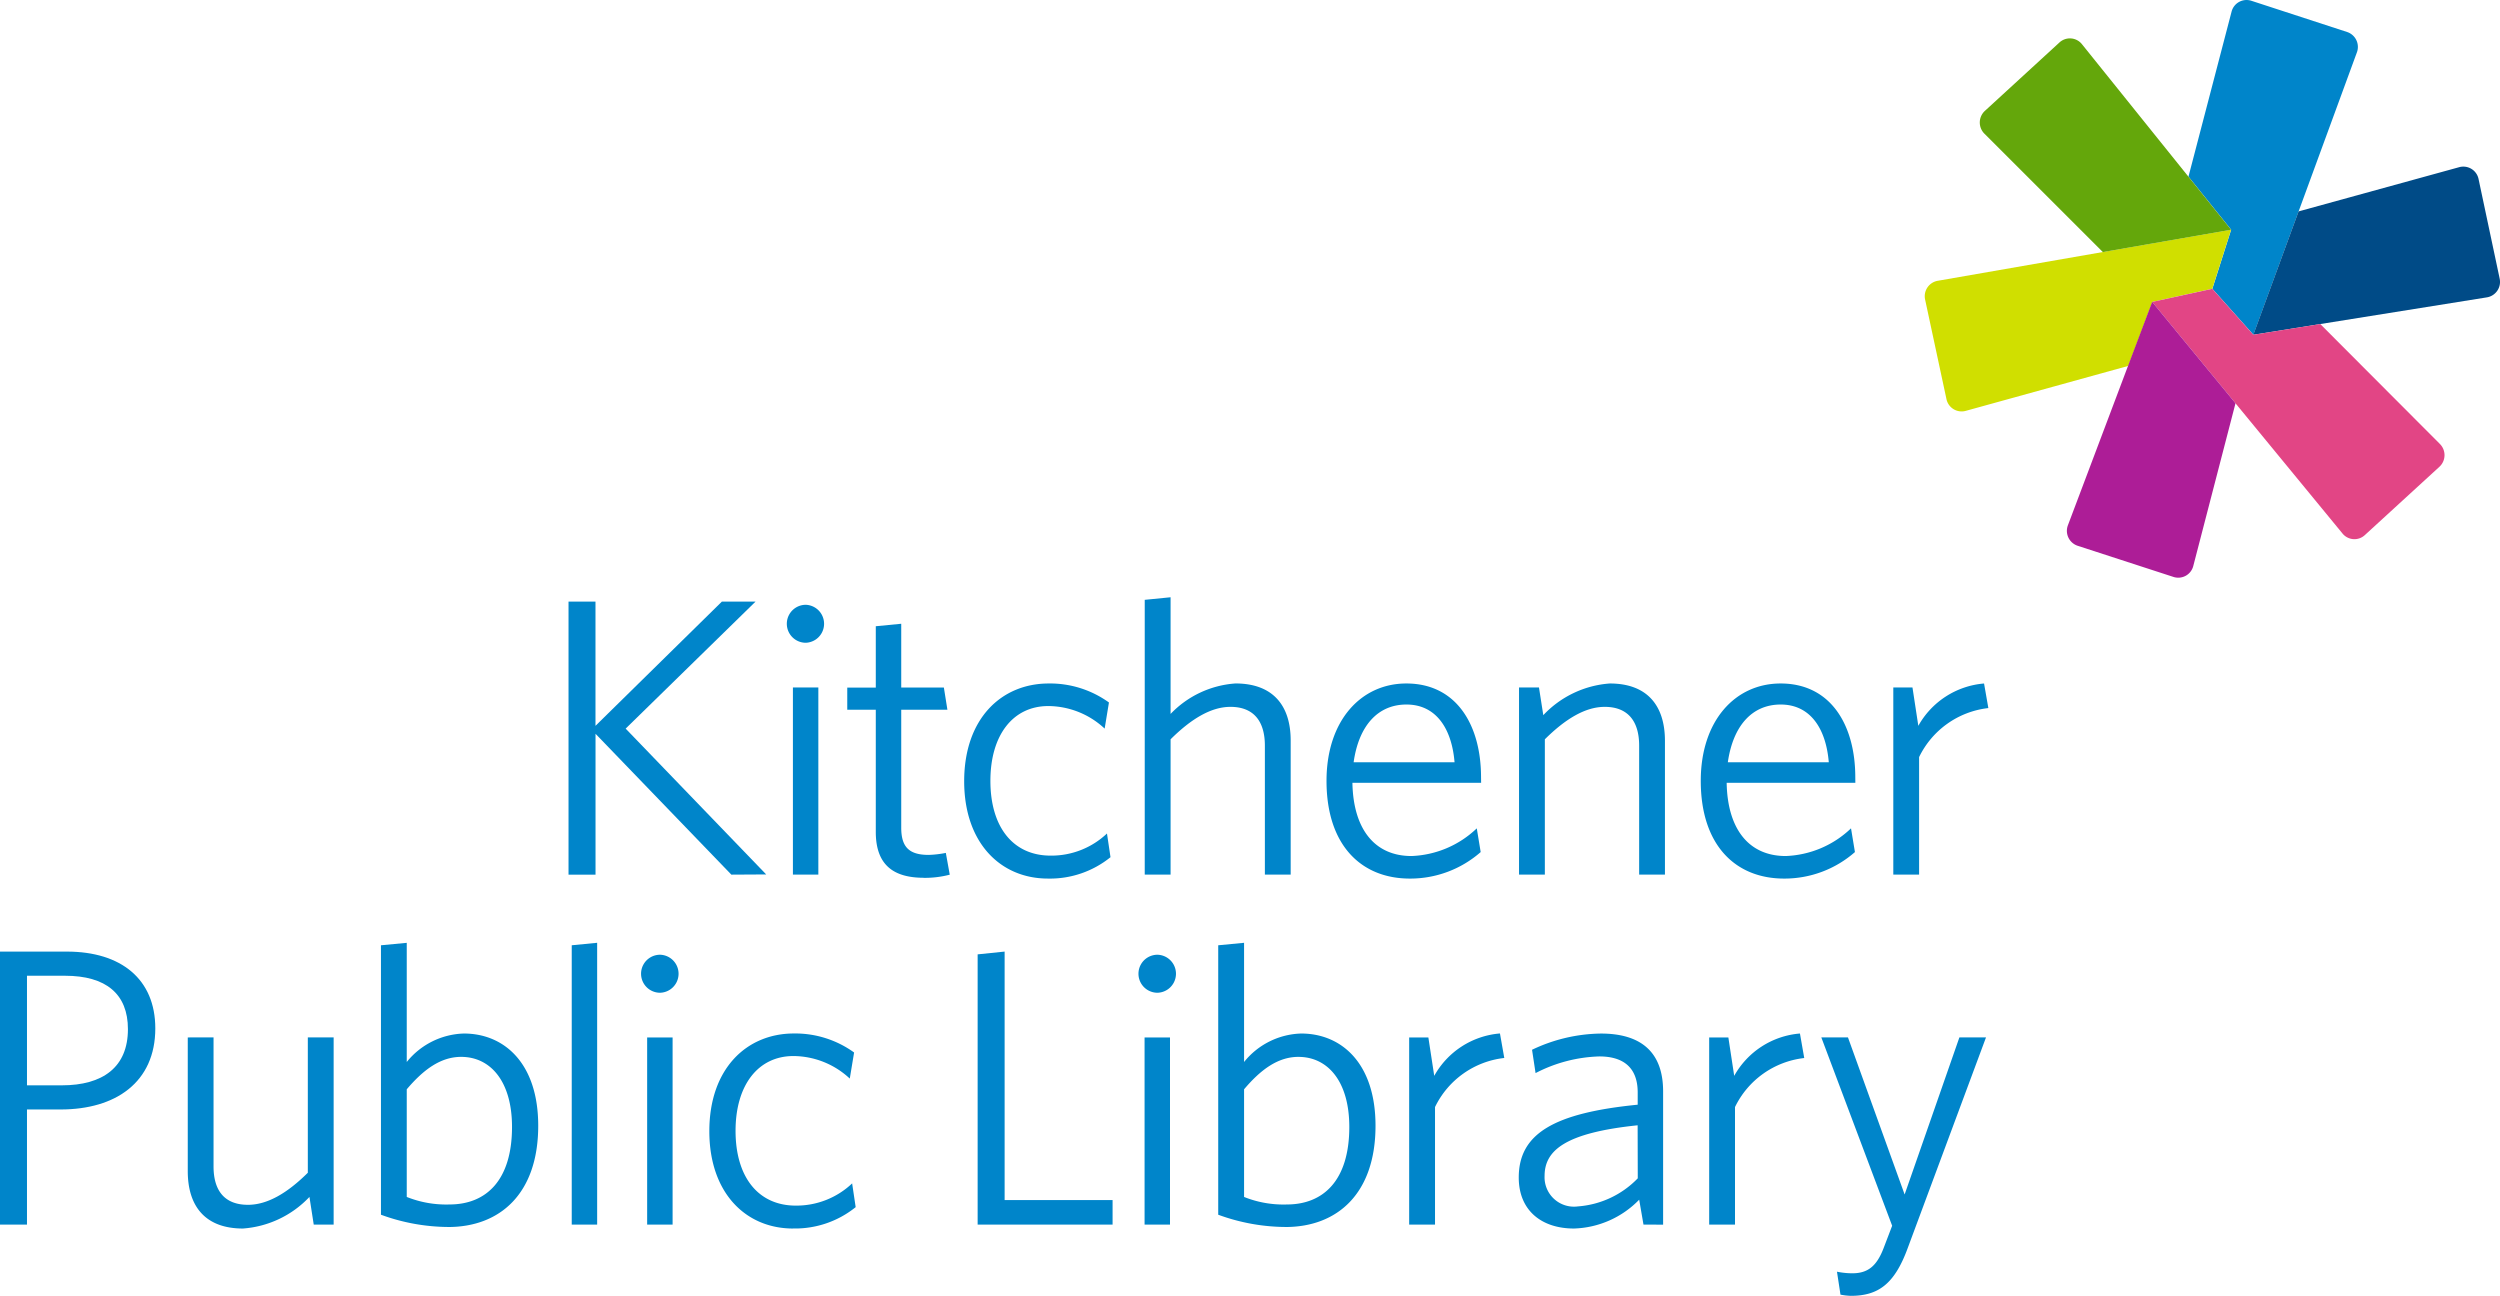 <svg xmlns="http://www.w3.org/2000/svg" xmlns:xlink="http://www.w3.org/1999/xlink" width="180" height="93.299" viewBox="0 0 180 93.299">
    <path d="M155.983,170.6l-9.78-10.142V170.6h-1.944V150.942H146.2v8.944l9.1-8.944h2.424l-9.352,9.144,10.119,10.5Z" transform="translate(-103.325 -107.626)" fill="#0085ca"/>
	<path d="M201.062,154.474a1.367,1.367,0,0,1,0-2.734,1.368,1.368,0,0,1,0,2.734m-.928,3.22h1.831v13.473h-1.831Z" transform="translate(-143.044 -108.195)" fill="#0085ca"/>
	<path d="M220.507,174.773c-2.084,0-3.466-.826-3.466-3.3v-8.8h-2.054v-1.594h2.054v-4.417l1.832-.178v4.594h3.07l.254,1.594h-3.324v8.49c0,1.366.535,1.964,1.973,1.964a7.383,7.383,0,0,0,1.238-.144l.282,1.568a7.077,7.077,0,0,1-1.859.228" transform="translate(-153.984 -111.573)" fill="#0085ca"/>
	<path d="M250.682,185.532c-3.407,0-6.028-2.564-6.028-7.009,0-4.531,2.7-7.037,6.085-7.037a7.244,7.244,0,0,1,4.338,1.368l-.309,1.88a5.991,5.991,0,0,0-4.057-1.623c-2.536,0-4.169,2.079-4.169,5.385,0,3.333,1.634,5.384,4.338,5.384a5.823,5.823,0,0,0,4.055-1.594l.254,1.707a6.926,6.926,0,0,1-4.506,1.539" transform="translate(-175.233 -122.275)" fill="#0085ca"/>
	<path d="M299.12,169.819v-9.287c0-1.736-.788-2.791-2.479-2.791-1.41,0-2.845.882-4.31,2.336v9.742h-1.861V150.035l1.861-.185v8.4a7.141,7.141,0,0,1,4.673-2.194c2.649,0,3.974,1.541,3.974,4.105v9.655Z" transform="translate(-208.049 -106.847)" fill="#0085ca"/>
	<path d="M347.739,178.635h-9.267c.057,3.306,1.578,5.273,4.254,5.273a7.177,7.177,0,0,0,4.7-1.993l.281,1.708a7.692,7.692,0,0,1-5.1,1.909c-3.493,0-6-2.392-6-7.036,0-4.332,2.479-7.011,5.746-7.011,3.633,0,5.38,3.021,5.38,6.752ZM342.359,173c-2.085,0-3.437,1.566-3.8,4.159h7.267c-.2-2.422-1.323-4.159-3.464-4.159" transform="translate(-241.098 -122.274)" fill="#0085ca"/>
	<path d="M394.09,185.246v-9.287c0-1.736-.79-2.791-2.48-2.791-1.408,0-2.845.882-4.31,2.336v9.742h-1.859V171.773h1.436l.311,1.993a7.294,7.294,0,0,1,4.789-2.281c2.647,0,3.97,1.541,3.97,4.132v9.629Z" transform="translate(-276.071 -122.274)" fill="#0085ca"/>
	<path d="M442.7,178.635h-9.265c.055,3.306,1.577,5.273,4.253,5.273a7.173,7.173,0,0,0,4.7-1.993l.282,1.708a7.691,7.691,0,0,1-5.1,1.909c-3.493,0-6-2.392-6-7.036,0-4.332,2.479-7.011,5.748-7.011,3.633,0,5.378,3.021,5.378,6.752ZM437.324,173c-2.086,0-3.436,1.566-3.805,4.159h7.269c-.2-2.422-1.324-4.159-3.464-4.159" transform="translate(-309.115 -122.274)" fill="#0085ca"/>
	<path d="M482.266,176.784v8.461h-1.857V171.773h1.38l.421,2.762a5.98,5.98,0,0,1,4.733-3.049l.309,1.769a6.329,6.329,0,0,0-4.986,3.53" transform="translate(-344.091 -122.274)" fill="#0085ca"/>
	<path d="M4.366,250.119H1.943v8.289H0V238.752H4.815c3.917,0,6.367,1.994,6.367,5.527,0,3.873-2.844,5.84-6.816,5.84m.311-9.628H1.943v7.89H4.452c2.958,0,4.759-1.311,4.759-4.044,0-2.536-1.577-3.846-4.533-3.846" transform="translate(0 -170.237)" fill="#0085ca"/>
	<path d="M56.714,273.766l-.309-1.993a7.3,7.3,0,0,1-4.791,2.276c-2.674,0-3.97-1.564-3.97-4.13v-9.629H49.5v9.287c0,1.738.787,2.764,2.479,2.764,1.408,0,2.844-.853,4.309-2.308v-9.743h1.859v13.475Z" transform="translate(-34.125 -185.595)" fill="#0085ca"/>
	<path d="M101.51,257.011a14.282,14.282,0,0,1-4.845-.883v-19.4l1.857-.176v8.58a5.475,5.475,0,0,1,4.114-2.05c2.9,0,5.352,2.137,5.352,6.637,0,4.929-2.788,7.294-6.478,7.294m.929-12.25c-1.493,0-2.733.939-3.917,2.335v7.75a7.645,7.645,0,0,0,3.072.542c2.648,0,4.507-1.738,4.507-5.585,0-3.275-1.548-5.042-3.661-5.042" transform="translate(-69.236 -168.668)" fill="#0085ca"/>
	<path d="M145.073,256.834V236.722l1.83-.178v20.29Z" transform="translate(-103.908 -168.663)" fill="#0085ca"/>
	<path d="M164.072,242.279a1.368,1.368,0,0,1,0-2.737,1.369,1.369,0,0,1,0,2.737m-.93,3.218h1.832v13.475h-1.832Z" transform="translate(-116.547 -170.801)" fill="#0085ca"/>
	<path d="M186.017,273.344c-3.407,0-6.028-2.561-6.028-7.007,0-4.529,2.706-7.036,6.085-7.036a7.228,7.228,0,0,1,4.338,1.369l-.311,1.878a5.993,5.993,0,0,0-4.055-1.623c-2.535,0-4.169,2.079-4.169,5.385,0,3.331,1.634,5.384,4.337,5.384a5.829,5.829,0,0,0,4.057-1.6l.254,1.71a6.941,6.941,0,0,1-4.508,1.537" transform="translate(-128.917 -184.89)" fill="#0085ca"/>
	<path d="M248.07,258.409V238.952l1.943-.2v17.889h7.773v1.767Z" transform="translate(-177.68 -170.238)" fill="#0085ca"/>
	<path d="M290.288,242.279a1.368,1.368,0,0,1,0-2.737,1.369,1.369,0,0,1,0,2.737m-.929,3.218h1.831v13.475H289.36Z" transform="translate(-206.95 -170.801)" fill="#0085ca"/>
	<path d="M313.958,257.006a14.3,14.3,0,0,1-4.846-.883v-19.4l1.861-.178v8.582a5.468,5.468,0,0,1,4.111-2.05c2.9,0,5.353,2.137,5.353,6.637,0,4.929-2.789,7.294-6.479,7.294m.93-12.25c-1.493,0-2.733.939-3.915,2.335v7.751a7.637,7.637,0,0,0,3.07.542c2.648,0,4.507-1.738,4.507-5.585,0-3.275-1.55-5.042-3.661-5.042" transform="translate(-221.4 -168.663)" fill="#0085ca"/>
	<path d="M359.424,264.6v8.461h-1.861V259.587h1.382l.423,2.766A5.969,5.969,0,0,1,364.1,259.3l.311,1.765a6.327,6.327,0,0,0-4.986,3.532" transform="translate(-256.103 -184.891)" fill="#0085ca"/>
	<path d="M394.342,273.062l-.309-1.794a6.818,6.818,0,0,1-4.7,2.077c-2.31,0-3.972-1.282-3.972-3.674,0-3.16,2.536-4.644,8.564-5.242v-.882c0-1.825-1.07-2.593-2.761-2.593a10.6,10.6,0,0,0-4.592,1.2l-.254-1.68a11.793,11.793,0,0,1,4.959-1.167c2.956,0,4.478,1.4,4.478,4.159v9.6Zm-.421-7.15c-5.24.542-6.7,1.824-6.7,3.645a2.117,2.117,0,0,0,2.4,2.195,6.665,6.665,0,0,0,4.309-2.022Z" transform="translate(-276.011 -184.891)" fill="#0085ca"/>
	<path d="M435.55,264.6v8.461h-1.859V259.587h1.381l.421,2.766a5.97,5.97,0,0,1,4.733-3.049l.309,1.765a6.33,6.33,0,0,0-4.986,3.532" transform="translate(-310.63 -184.891)" fill="#0085ca"/>
	<path d="M468.372,275.446c-.957,2.622-2.14,3.448-4.11,3.448a4.747,4.747,0,0,1-.735-.086l-.252-1.652a5.646,5.646,0,0,0,1.1.115c1.1,0,1.747-.487,2.253-1.8l.62-1.623-5.1-13.561h1.918l4.08,11.31,3.943-11.31h1.916Z" transform="translate(-331.013 -185.594)" fill="#0085ca"/>
	<path d="M567.413,3.794a1.131,1.131,0,0,0-.7-1.491L559.829.058a1.113,1.113,0,0,0-1.434.794l-3.1,11.865,3.074,3.823-1.354,4.253,2.954,3.311Z" transform="translate(-397.725 0)" fill="#0085ca"/>
	<path d="M588.573,51.221a1.128,1.128,0,0,0,.923-1.365l-1.515-7.147a1.119,1.119,0,0,0-1.4-.861L575.02,45.031l-3.258,8.882Z" transform="translate(-409.523 -29.81)" fill="#004b87"/>
	<path d="M489.345,61.308a1.129,1.129,0,0,0-.923,1.365l1.532,7.144a1.116,1.116,0,0,0,1.4.857l11.7-3.236,1.731-4.61,4.311-.943,1.355-4.253Z" transform="translate(-349.812 -41.094)" fill="#d0df00"/>
	<path d="M509.721,10.057a1.11,1.11,0,0,0-1.632-.125l-5.355,4.913A1.138,1.138,0,0,0,502.7,16.5l8.521,8.517,9.233-1.608Z" transform="translate(-359.815 -6.868)" fill="#64a70b"/>
	<path d="M559.789,90.057a1.105,1.105,0,0,0,1.628.126l5.357-4.907a1.139,1.139,0,0,0,.037-1.653l-8.608-8.63-4.821.772-2.954-3.311L546.1,73.4Z" transform="translate(-391.143 -51.662)" fill="#e24585"/>
	<path d="M524.538,91.809a1.132,1.132,0,0,0,.707,1.491l6.883,2.238a1.115,1.115,0,0,0,1.434-.793L536.6,83.037l-6-7.3Z" transform="translate(-375.644 -54.001)" fill="#ad1d97"/>
</svg>
